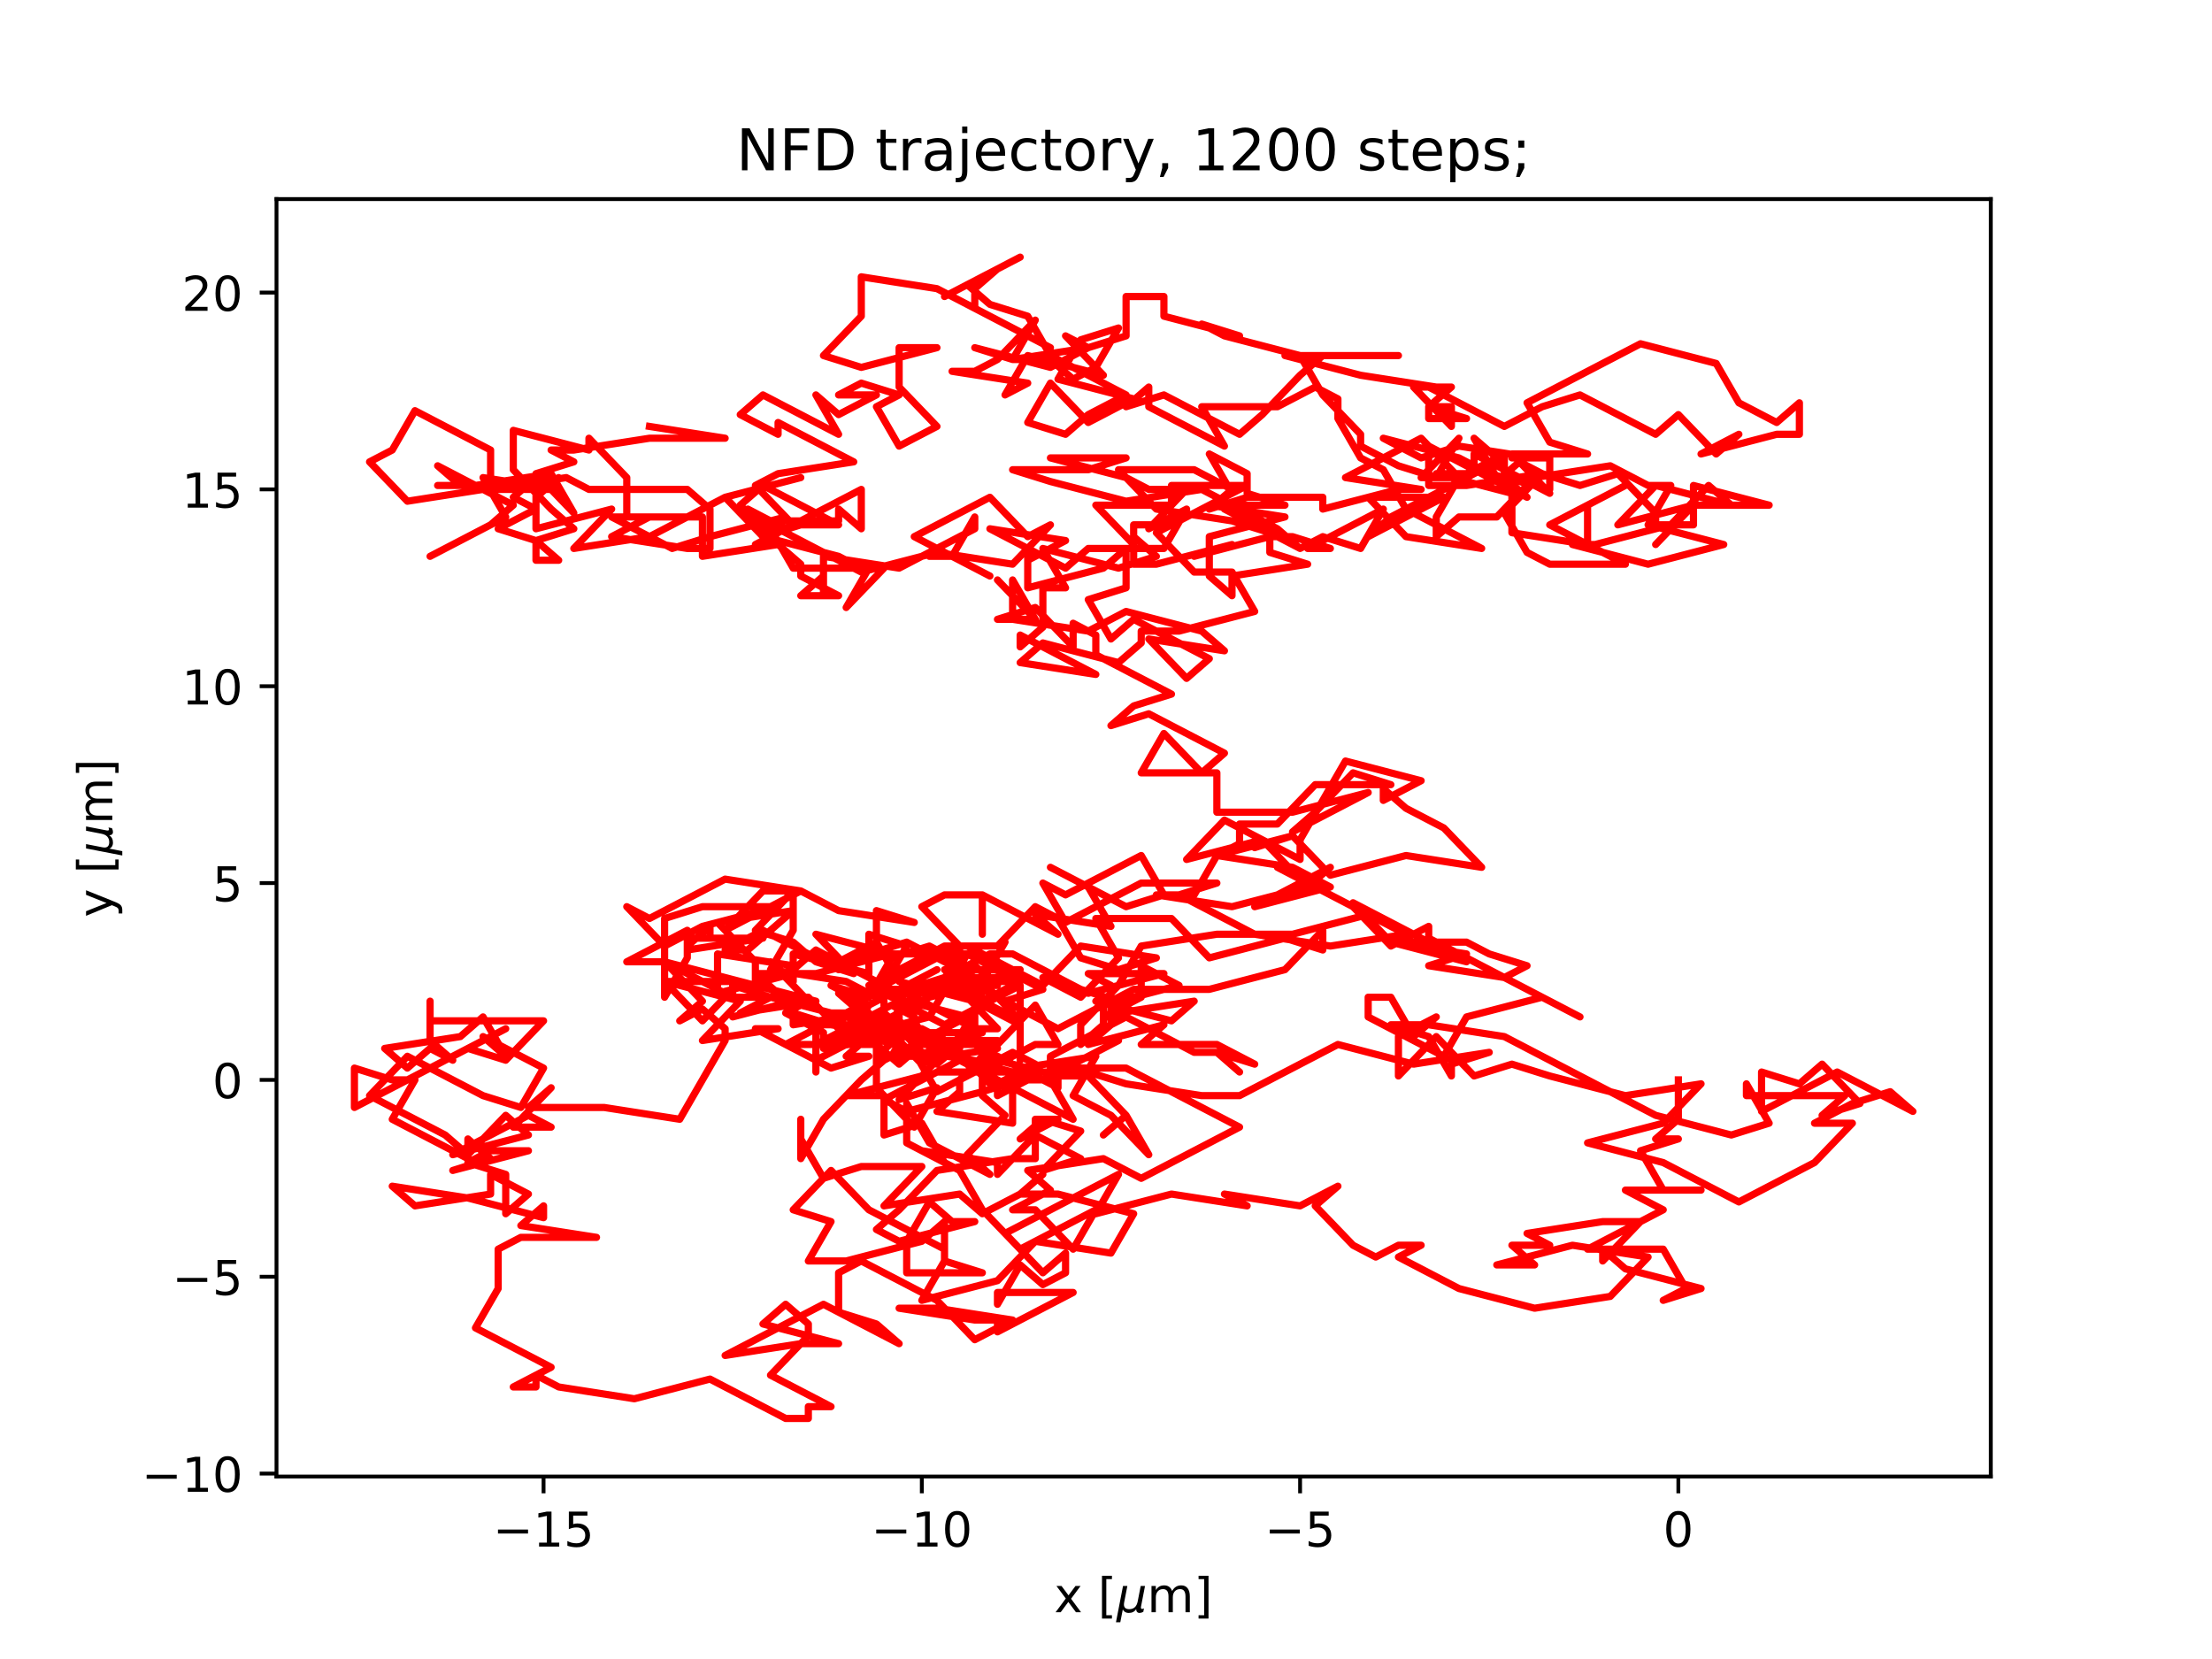 <?xml version="1.0" encoding="utf-8" standalone="no"?>
<!DOCTYPE svg PUBLIC "-//W3C//DTD SVG 1.1//EN"
  "http://www.w3.org/Graphics/SVG/1.1/DTD/svg11.dtd">
<!-- Created with matplotlib (https://matplotlib.org/) -->
<svg height="345.6pt" version="1.1" viewBox="0 0 460.8 345.6" width="460.8pt" xmlns="http://www.w3.org/2000/svg" xmlns:xlink="http://www.w3.org/1999/xlink">
 <defs>
  <style type="text/css">*{stroke-linecap:butt;stroke-linejoin:round;}</style>
 </defs>
 <g id="figure_1">
  <g id="patch_1">
   <path d="M 0 345.6 
L 460.8 345.6 
L 460.8 0 
L 0 0 
z
" style="fill:#ffffff;"/>
  </g>
  <g id="axes_1">
   <g id="patch_2">
    <path d="M 57.6 307.584 
L 414.72 307.584 
L 414.72 41.472 
L 57.6 41.472 
z
" style="fill:#ffffff;"/>
   </g>
   <g id="matplotlib.axis_1">
    <g id="xtick_1">
     <g id="line2d_1">
      <defs>
       <path d="M 0 0 
L 0 3.5 
" id="m15572a2d1b" style="stroke:#000000;stroke-width:0.8;"/>
      </defs>
      <g>
       <use style="stroke:#000000;stroke-width:0.8;" x="113.233" xlink:href="#m15572a2d1b" y="307.584"/>
      </g>
     </g>
     <g id="text_1">
      <!-- −15 -->
      <g transform="translate(102.68 322.182)scale(0.1 -0.1)">
       <defs>
        <path d="M 10.594 35.5 
L 73.188 35.5 
L 73.188 27.203 
L 10.594 27.203 
z
" id="DejaVuSans-8722"/>
        <path d="M 12.406 8.297 
L 28.516 8.297 
L 28.516 63.922 
L 10.984 60.406 
L 10.984 69.391 
L 28.422 72.906 
L 38.281 72.906 
L 38.281 8.297 
L 54.391 8.297 
L 54.391 0 
L 12.406 0 
z
" id="DejaVuSans-49"/>
        <path d="M 10.797 72.906 
L 49.516 72.906 
L 49.516 64.594 
L 19.828 64.594 
L 19.828 46.734 
Q 21.969 47.469 24.109 47.828 
Q 26.266 48.188 28.422 48.188 
Q 40.625 48.188 47.75 41.5 
Q 54.891 34.812 54.891 23.391 
Q 54.891 11.625 47.562 5.094 
Q 40.234 -1.422 26.906 -1.422 
Q 22.312 -1.422 17.547 -0.641 
Q 12.797 0.141 7.719 1.703 
L 7.719 11.625 
Q 12.109 9.234 16.797 8.062 
Q 21.484 6.891 26.703 6.891 
Q 35.156 6.891 40.078 11.328 
Q 45.016 15.766 45.016 23.391 
Q 45.016 31 40.078 35.438 
Q 35.156 39.891 26.703 39.891 
Q 22.75 39.891 18.812 39.016 
Q 14.891 38.141 10.797 36.281 
z
" id="DejaVuSans-53"/>
       </defs>
       <use xlink:href="#DejaVuSans-8722"/>
       <use x="83.789" xlink:href="#DejaVuSans-49"/>
       <use x="147.412" xlink:href="#DejaVuSans-53"/>
      </g>
     </g>
    </g>
    <g id="xtick_2">
     <g id="line2d_2">
      <g>
       <use style="stroke:#000000;stroke-width:0.8;" x="192.032" xlink:href="#m15572a2d1b" y="307.584"/>
      </g>
     </g>
     <g id="text_2">
      <!-- −10 -->
      <g transform="translate(181.48 322.182)scale(0.1 -0.1)">
       <defs>
        <path d="M 31.781 66.406 
Q 24.172 66.406 20.328 58.906 
Q 16.5 51.422 16.5 36.375 
Q 16.5 21.391 20.328 13.891 
Q 24.172 6.391 31.781 6.391 
Q 39.453 6.391 43.281 13.891 
Q 47.125 21.391 47.125 36.375 
Q 47.125 51.422 43.281 58.906 
Q 39.453 66.406 31.781 66.406 
z
M 31.781 74.219 
Q 44.047 74.219 50.516 64.516 
Q 56.984 54.828 56.984 36.375 
Q 56.984 17.969 50.516 8.266 
Q 44.047 -1.422 31.781 -1.422 
Q 19.531 -1.422 13.062 8.266 
Q 6.594 17.969 6.594 36.375 
Q 6.594 54.828 13.062 64.516 
Q 19.531 74.219 31.781 74.219 
z
" id="DejaVuSans-48"/>
       </defs>
       <use xlink:href="#DejaVuSans-8722"/>
       <use x="83.789" xlink:href="#DejaVuSans-49"/>
       <use x="147.412" xlink:href="#DejaVuSans-48"/>
      </g>
     </g>
    </g>
    <g id="xtick_3">
     <g id="line2d_3">
      <g>
       <use style="stroke:#000000;stroke-width:0.8;" x="270.832" xlink:href="#m15572a2d1b" y="307.584"/>
      </g>
     </g>
     <g id="text_3">
      <!-- −5 -->
      <g transform="translate(263.461 322.182)scale(0.1 -0.1)">
       <use xlink:href="#DejaVuSans-8722"/>
       <use x="83.789" xlink:href="#DejaVuSans-53"/>
      </g>
     </g>
    </g>
    <g id="xtick_4">
     <g id="line2d_4">
      <g>
       <use style="stroke:#000000;stroke-width:0.8;" x="349.631" xlink:href="#m15572a2d1b" y="307.584"/>
      </g>
     </g>
     <g id="text_4">
      <!-- 0 -->
      <g transform="translate(346.45 322.182)scale(0.1 -0.1)">
       <use xlink:href="#DejaVuSans-48"/>
      </g>
     </g>
    </g>
    <g id="text_5">
     <!-- x [${\mu}$m] -->
     <g transform="translate(219.61 335.862)scale(0.1 -0.1)">
      <defs>
       <path d="M 54.891 54.688 
L 35.109 28.078 
L 55.906 0 
L 45.312 0 
L 29.391 21.484 
L 13.484 0 
L 2.875 0 
L 24.125 28.609 
L 4.688 54.688 
L 15.281 54.688 
L 29.781 35.203 
L 44.281 54.688 
z
" id="DejaVuSans-120"/>
       <path id="DejaVuSans-32"/>
       <path d="M 8.594 75.984 
L 29.297 75.984 
L 29.297 69 
L 17.578 69 
L 17.578 -6.203 
L 29.297 -6.203 
L 29.297 -13.188 
L 8.594 -13.188 
z
" id="DejaVuSans-91"/>
       <path d="M -1.312 -20.797 
L 13.375 54.688 
L 22.406 54.688 
L 15.766 20.656 
Q 15.578 19.625 15.422 18.359 
Q 15.281 17.094 15.281 15.828 
Q 15.281 11.281 18.141 8.828 
Q 21 6.391 26.312 6.391 
Q 33.547 6.391 37.984 10.484 
Q 42.438 14.594 44 22.797 
L 50.203 54.688 
L 59.188 54.688 
L 51.031 12.641 
Q 50.828 11.719 50.75 11.031 
Q 50.688 10.359 50.688 9.812 
Q 50.688 8.297 51.297 7.594 
Q 51.906 6.891 53.219 6.891 
Q 53.719 6.891 54.562 7.125 
Q 55.422 7.375 56.984 8.016 
L 55.609 0.781 
Q 53.469 -0.297 51.516 -0.859 
Q 49.562 -1.422 47.703 -1.422 
Q 44.484 -1.422 42.656 0.625 
Q 40.828 2.688 40.828 6.297 
Q 38.094 2.391 34.297 0.484 
Q 30.516 -1.422 25.391 -1.422 
Q 20.844 -1.422 17.453 0.672 
Q 14.062 2.781 12.984 6.203 
L 7.719 -20.797 
z
" id="DejaVuSans-Oblique-956"/>
       <path d="M 52 44.188 
Q 55.375 50.25 60.062 53.125 
Q 64.75 56 71.094 56 
Q 79.641 56 84.281 50.016 
Q 88.922 44.047 88.922 33.016 
L 88.922 0 
L 79.891 0 
L 79.891 32.719 
Q 79.891 40.578 77.094 44.375 
Q 74.312 48.188 68.609 48.188 
Q 61.625 48.188 57.562 43.547 
Q 53.516 38.922 53.516 30.906 
L 53.516 0 
L 44.484 0 
L 44.484 32.719 
Q 44.484 40.625 41.703 44.406 
Q 38.922 48.188 33.109 48.188 
Q 26.219 48.188 22.156 43.531 
Q 18.109 38.875 18.109 30.906 
L 18.109 0 
L 9.078 0 
L 9.078 54.688 
L 18.109 54.688 
L 18.109 46.188 
Q 21.188 51.219 25.484 53.609 
Q 29.781 56 35.688 56 
Q 41.656 56 45.828 52.969 
Q 50 49.953 52 44.188 
z
" id="DejaVuSans-109"/>
       <path d="M 30.422 75.984 
L 30.422 -13.188 
L 9.719 -13.188 
L 9.719 -6.203 
L 21.391 -6.203 
L 21.391 69 
L 9.719 69 
L 9.719 75.984 
z
" id="DejaVuSans-93"/>
      </defs>
      <use transform="translate(0 0.016)" xlink:href="#DejaVuSans-120"/>
      <use transform="translate(59.18 0.016)" xlink:href="#DejaVuSans-32"/>
      <use transform="translate(90.967 0.016)" xlink:href="#DejaVuSans-91"/>
      <use transform="translate(129.98 0.016)" xlink:href="#DejaVuSans-Oblique-956"/>
      <use transform="translate(193.604 0.016)" xlink:href="#DejaVuSans-109"/>
      <use transform="translate(291.016 0.016)" xlink:href="#DejaVuSans-93"/>
     </g>
    </g>
   </g>
   <g id="matplotlib.axis_2">
    <g id="ytick_1">
     <g id="line2d_5">
      <defs>
       <path d="M 0 0 
L -3.5 0 
" id="m4a708bf833" style="stroke:#000000;stroke-width:0.8;"/>
      </defs>
      <g>
       <use style="stroke:#000000;stroke-width:0.8;" x="57.6" xlink:href="#m4a708bf833" y="306.969"/>
      </g>
     </g>
     <g id="text_6">
      <!-- −10 -->
      <g transform="translate(29.495 310.768)scale(0.1 -0.1)">
       <use xlink:href="#DejaVuSans-8722"/>
       <use x="83.789" xlink:href="#DejaVuSans-49"/>
       <use x="147.412" xlink:href="#DejaVuSans-48"/>
      </g>
     </g>
    </g>
    <g id="ytick_2">
     <g id="line2d_6">
      <g>
       <use style="stroke:#000000;stroke-width:0.8;" x="57.6" xlink:href="#m4a708bf833" y="265.966"/>
      </g>
     </g>
     <g id="text_7">
      <!-- −5 -->
      <g transform="translate(35.858 269.765)scale(0.1 -0.1)">
       <use xlink:href="#DejaVuSans-8722"/>
       <use x="83.789" xlink:href="#DejaVuSans-53"/>
      </g>
     </g>
    </g>
    <g id="ytick_3">
     <g id="line2d_7">
      <g>
       <use style="stroke:#000000;stroke-width:0.8;" x="57.6" xlink:href="#m4a708bf833" y="224.962"/>
      </g>
     </g>
     <g id="text_8">
      <!-- 0 -->
      <g transform="translate(44.237 228.761)scale(0.1 -0.1)">
       <use xlink:href="#DejaVuSans-48"/>
      </g>
     </g>
    </g>
    <g id="ytick_4">
     <g id="line2d_8">
      <g>
       <use style="stroke:#000000;stroke-width:0.8;" x="57.6" xlink:href="#m4a708bf833" y="183.959"/>
      </g>
     </g>
     <g id="text_9">
      <!-- 5 -->
      <g transform="translate(44.237 187.758)scale(0.1 -0.1)">
       <use xlink:href="#DejaVuSans-53"/>
      </g>
     </g>
    </g>
    <g id="ytick_5">
     <g id="line2d_9">
      <g>
       <use style="stroke:#000000;stroke-width:0.8;" x="57.6" xlink:href="#m4a708bf833" y="142.955"/>
      </g>
     </g>
     <g id="text_10">
      <!-- 10 -->
      <g transform="translate(37.875 146.755)scale(0.1 -0.1)">
       <use xlink:href="#DejaVuSans-49"/>
       <use x="63.623" xlink:href="#DejaVuSans-48"/>
      </g>
     </g>
    </g>
    <g id="ytick_6">
     <g id="line2d_10">
      <g>
       <use style="stroke:#000000;stroke-width:0.8;" x="57.6" xlink:href="#m4a708bf833" y="101.952"/>
      </g>
     </g>
     <g id="text_11">
      <!-- 15 -->
      <g transform="translate(37.875 105.751)scale(0.1 -0.1)">
       <use xlink:href="#DejaVuSans-49"/>
       <use x="63.623" xlink:href="#DejaVuSans-53"/>
      </g>
     </g>
    </g>
    <g id="ytick_7">
     <g id="line2d_11">
      <g>
       <use style="stroke:#000000;stroke-width:0.8;" x="57.6" xlink:href="#m4a708bf833" y="60.949"/>
      </g>
     </g>
     <g id="text_12">
      <!-- 20 -->
      <g transform="translate(37.875 64.748)scale(0.1 -0.1)">
       <defs>
        <path d="M 19.188 8.297 
L 53.609 8.297 
L 53.609 0 
L 7.328 0 
L 7.328 8.297 
Q 12.938 14.109 22.625 23.891 
Q 32.328 33.688 34.812 36.531 
Q 39.547 41.844 41.422 45.531 
Q 43.312 49.219 43.312 52.781 
Q 43.312 58.594 39.234 62.25 
Q 35.156 65.922 28.609 65.922 
Q 23.969 65.922 18.812 64.312 
Q 13.672 62.703 7.812 59.422 
L 7.812 69.391 
Q 13.766 71.781 18.938 73 
Q 24.125 74.219 28.422 74.219 
Q 39.75 74.219 46.484 68.547 
Q 53.219 62.891 53.219 53.422 
Q 53.219 48.922 51.531 44.891 
Q 49.859 40.875 45.406 35.406 
Q 44.188 33.984 37.641 27.219 
Q 31.109 20.453 19.188 8.297 
z
" id="DejaVuSans-50"/>
       </defs>
       <use xlink:href="#DejaVuSans-50"/>
       <use x="63.623" xlink:href="#DejaVuSans-48"/>
      </g>
     </g>
    </g>
    <g id="text_13">
     <!-- y [${\mu}$m] -->
     <g transform="translate(23.395 191.078)rotate(-90)scale(0.1 -0.1)">
      <defs>
       <path d="M 32.172 -5.078 
Q 28.375 -14.844 24.75 -17.812 
Q 21.141 -20.797 15.094 -20.797 
L 7.906 -20.797 
L 7.906 -13.281 
L 13.188 -13.281 
Q 16.891 -13.281 18.938 -11.516 
Q 21 -9.766 23.484 -3.219 
L 25.094 0.875 
L 2.984 54.688 
L 12.5 54.688 
L 29.594 11.922 
L 46.688 54.688 
L 56.203 54.688 
z
" id="DejaVuSans-121"/>
      </defs>
      <use transform="translate(0 0.016)" xlink:href="#DejaVuSans-121"/>
      <use transform="translate(59.18 0.016)" xlink:href="#DejaVuSans-32"/>
      <use transform="translate(90.967 0.016)" xlink:href="#DejaVuSans-91"/>
      <use transform="translate(129.98 0.016)" xlink:href="#DejaVuSans-Oblique-956"/>
      <use transform="translate(193.604 0.016)" xlink:href="#DejaVuSans-109"/>
      <use transform="translate(291.016 0.016)" xlink:href="#DejaVuSans-93"/>
     </g>
    </g>
   </g>
   <g id="line2d_12">
    <path clip-path="url(#pa8837bdbe5)" d="M 349.631 224.962 
L 349.631 233.163 
L 344.904 237.263 
L 349.631 237.263 
L 341.752 239.723 
L 346.48 247.924 
L 354.359 247.924 
L 338.6 247.924 
L 346.48 252.024 
L 330.72 260.225 
L 346.48 260.225 
L 351.207 268.426 
L 346.48 270.886 
L 354.359 268.426 
L 338.6 264.325 
L 338.6 264.325 
L 333.872 260.225 
L 333.872 262.685 
L 341.752 254.485 
L 333.872 254.485 
L 318.112 256.945 
L 322.84 259.405 
L 314.96 259.405 
L 319.688 263.505 
L 311.808 263.505 
L 327.568 259.405 
L 343.328 261.865 
L 335.448 270.066 
L 319.688 272.526 
L 303.928 268.426 
L 291.32 261.865 
L 296.048 259.405 
L 291.32 259.405 
L 286.592 261.865 
L 281.864 259.405 
L 273.984 251.204 
L 278.712 247.104 
L 270.832 251.204 
L 255.072 248.744 
L 259.8 251.204 
L 244.04 248.744 
L 228.28 252.844 
L 233.008 244.644 
L 209.368 256.945 
L 209.368 256.945 
L 217.248 265.145 
L 221.976 261.045 
L 221.976 265.145 
L 217.248 267.606 
L 212.52 263.505 
L 207.792 271.706 
L 207.792 269.246 
L 223.552 269.246 
L 207.792 277.447 
L 207.792 274.986 
L 203.064 274.986 
L 187.304 272.526 
L 195.184 272.526 
L 210.944 274.986 
L 203.064 279.087 
L 195.184 270.886 
L 179.424 262.685 
L 174.696 265.145 
L 174.696 273.346 
L 182.576 275.806 
L 187.304 279.907 
L 171.544 271.706 
L 151.056 282.367 
L 166.816 279.907 
L 174.696 279.907 
L 158.936 275.806 
L 163.664 271.706 
L 168.392 275.806 
L 168.392 278.267 
L 160.512 286.467 
L 173.12 293.028 
L 168.392 293.028 
L 168.392 295.488 
L 163.664 295.488 
L 147.904 287.287 
L 132.144 291.388 
L 116.385 288.927 
L 111.657 286.467 
L 111.657 288.927 
L 106.929 288.927 
L 114.809 284.827 
L 99.049 276.626 
L 103.777 268.426 
L 103.777 260.225 
L 108.505 257.765 
L 124.265 257.765 
L 108.505 255.305 
L 113.233 251.204 
L 113.233 253.665 
L 97.473 249.564 
L 81.713 247.104 
L 86.441 251.204 
L 102.201 248.744 
L 102.201 244.644 
L 110.081 248.744 
L 105.353 252.844 
L 105.353 244.644 
L 97.473 242.184 
L 102.201 239.723 
L 110.081 239.723 
L 94.321 243.824 
L 102.201 241.364 
L 97.473 237.263 
L 97.473 241.364 
L 81.713 233.163 
L 86.441 224.962 
L 81.713 224.962 
L 73.833 222.502 
L 73.833 230.703 
L 105.353 214.301 
L 97.473 218.402 
L 105.353 220.862 
L 113.233 212.661 
L 89.593 212.661 
L 89.593 208.561 
L 89.593 216.761 
L 94.321 220.862 
L 89.593 218.402 
L 84.865 222.502 
L 80.137 218.402 
L 95.897 215.941 
L 100.625 211.841 
L 105.353 220.042 
L 100.625 215.941 
L 113.233 222.502 
L 108.505 230.703 
L 100.625 228.242 
L 84.865 220.042 
L 84.865 220.042 
L 76.985 228.242 
L 92.745 236.443 
L 97.473 240.543 
L 105.353 232.343 
L 110.081 236.443 
L 94.321 240.543 
L 110.081 232.343 
L 114.809 234.803 
L 106.929 234.803 
L 114.809 226.602 
L 110.081 230.703 
L 125.84 230.703 
L 141.6 233.163 
L 151.056 216.761 
L 151.056 214.301 
L 146.328 210.201 
L 141.6 212.661 
L 146.328 208.561 
L 138.448 200.36 
L 154.208 204.46 
L 138.448 204.46 
L 154.208 208.561 
L 146.328 216.761 
L 162.088 214.301 
L 157.36 214.301 
L 173.12 222.502 
L 181 220.042 
L 176.272 220.042 
L 176.272 220.042 
L 181 215.941 
L 188.88 218.402 
L 184.152 220.862 
L 179.424 224.962 
L 171.544 233.163 
L 166.816 241.364 
L 166.816 233.163 
L 166.816 237.263 
L 171.544 245.464 
L 179.424 243.004 
L 192.032 243.004 
L 184.152 251.204 
L 199.912 248.744 
L 204.64 252.844 
L 212.52 248.744 
L 217.248 244.644 
L 212.52 248.744 
L 220.4 248.744 
L 236.16 252.844 
L 231.432 261.045 
L 215.672 258.585 
L 207.792 266.786 
L 192.032 270.886 
L 196.76 262.685 
L 196.76 260.225 
L 181 252.024 
L 173.12 243.824 
L 165.24 252.024 
L 173.12 254.485 
L 168.392 262.685 
L 176.272 262.685 
L 192.032 258.585 
L 196.76 254.485 
L 196.76 262.685 
L 204.64 265.145 
L 188.88 265.145 
L 188.88 258.585 
L 193.608 250.384 
L 198.336 254.485 
L 203.064 254.485 
L 187.304 258.585 
L 182.576 256.125 
L 187.304 252.024 
L 195.184 243.824 
L 210.944 241.364 
L 215.672 241.364 
L 215.672 233.163 
L 220.4 233.163 
L 212.52 237.263 
L 217.248 233.163 
L 225.128 235.623 
L 217.248 243.824 
L 225.128 241.364 
L 215.672 236.443 
L 207.792 244.644 
L 207.792 242.184 
L 192.032 239.723 
L 199.912 243.824 
L 204.64 252.024 
L 212.52 260.225 
L 228.28 252.024 
L 223.552 260.225 
L 215.672 252.024 
L 210.944 252.024 
L 218.824 247.924 
L 214.096 243.824 
L 229.856 241.364 
L 237.736 245.464 
L 258.224 234.803 
L 234.584 222.502 
L 218.824 222.502 
L 218.824 224.962 
L 223.552 233.163 
L 192.032 216.761 
L 199.912 220.862 
L 184.152 229.063 
L 188.88 231.523 
L 204.64 227.422 
L 212.52 224.962 
L 217.248 224.962 
L 233.008 216.761 
L 217.248 224.962 
L 201.488 220.862 
L 185.728 212.661 
L 169.968 220.862 
L 169.968 223.322 
L 169.968 215.121 
L 169.968 217.582 
L 185.728 209.381 
L 190.456 211.841 
L 185.728 220.042 
L 201.488 211.841 
L 185.728 207.741 
L 201.488 203.64 
L 201.488 206.101 
L 196.76 202 
L 212.52 202 
L 204.64 204.46 
L 212.52 212.661 
L 212.52 220.862 
L 212.52 212.661 
L 204.64 208.561 
L 212.52 204.46 
L 204.64 204.46 
L 209.368 196.26 
L 204.64 204.46 
L 188.88 196.26 
L 181 198.72 
L 201.488 198.72 
L 193.608 206.921 
L 185.728 206.921 
L 195.184 202 
L 187.304 206.101 
L 203.064 214.301 
L 207.792 214.301 
L 199.912 206.101 
L 184.152 206.101 
L 188.88 206.101 
L 196.76 203.64 
L 212.52 203.64 
L 217.248 206.101 
L 217.248 206.101 
L 209.368 208.561 
L 201.488 204.46 
L 196.76 206.921 
L 201.488 198.72 
L 206.216 201.18 
L 214.096 203.64 
L 209.368 203.64 
L 193.608 207.741 
L 177.848 215.941 
L 193.608 211.841 
L 198.336 203.64 
L 203.064 201.18 
L 207.792 205.281 
L 199.912 205.281 
L 199.912 197.08 
L 184.152 205.281 
L 188.88 197.08 
L 181 194.62 
L 181 202.82 
L 165.24 198.72 
L 165.24 201.18 
L 149.48 198.72 
L 149.48 206.921 
L 165.24 202.82 
L 165.24 200.36 
L 165.24 204.46 
L 160.512 200.36 
L 168.392 208.561 
L 163.664 211.021 
L 171.544 215.121 
L 171.544 217.582 
L 163.664 217.582 
L 179.424 209.381 
L 174.696 206.921 
L 179.424 211.021 
L 179.424 215.121 
L 184.152 211.021 
L 192.032 219.222 
L 207.792 221.682 
L 215.672 217.582 
L 220.4 217.582 
L 215.672 209.381 
L 207.792 217.582 
L 192.032 217.582 
L 187.304 221.682 
L 182.576 217.582 
L 174.696 217.582 
L 190.456 215.121 
L 190.456 212.661 
L 195.184 220.862 
L 187.304 229.063 
L 195.184 226.602 
L 190.456 234.803 
L 182.576 226.602 
L 182.576 218.402 
L 187.304 210.201 
L 187.304 212.661 
L 192.032 216.761 
L 207.792 216.761 
L 192.032 216.761 
L 184.152 212.661 
L 184.152 208.561 
L 176.272 204.46 
L 160.512 202 
L 165.24 193.8 
L 165.24 185.599 
L 157.36 193.8 
L 165.24 196.26 
L 169.968 200.36 
L 177.848 202.82 
L 169.968 194.62 
L 185.728 198.72 
L 169.968 202.82 
L 157.36 202.82 
L 162.088 206.921 
L 154.208 211.021 
L 169.968 208.561 
L 154.208 204.46 
L 146.328 212.661 
L 146.328 212.661 
L 138.448 204.46 
L 146.328 204.46 
L 154.208 208.561 
L 138.448 200.36 
L 130.568 200.36 
L 143.176 193.8 
L 143.176 197.9 
L 158.936 195.44 
L 143.176 195.44 
L 147.904 195.44 
L 147.904 192.98 
L 143.176 197.08 
L 143.176 199.54 
L 138.448 207.741 
L 138.448 191.339 
L 146.328 188.879 
L 162.088 188.879 
L 146.328 192.98 
L 146.328 192.98 
L 138.448 197.08 
L 130.568 188.879 
L 135.296 191.339 
L 151.056 183.139 
L 166.816 185.599 
L 158.936 185.599 
L 151.056 193.8 
L 166.816 185.599 
L 174.696 189.699 
L 190.456 192.159 
L 182.576 189.699 
L 182.576 197.9 
L 174.696 202 
L 158.936 193.8 
L 151.056 197.9 
L 155.784 197.9 
L 165.24 189.699 
L 165.24 189.699 
L 149.48 192.159 
L 157.36 200.36 
L 157.36 204.46 
L 165.24 202 
L 169.968 197.9 
L 185.728 206.101 
L 174.696 200.36 
L 182.576 196.26 
L 187.304 204.46 
L 203.064 208.561 
L 203.064 216.761 
L 207.792 216.761 
L 199.912 224.962 
L 199.912 227.422 
L 195.184 231.523 
L 210.944 233.983 
L 210.944 225.782 
L 206.216 225.782 
L 198.336 217.582 
L 190.456 220.042 
L 182.576 220.042 
L 182.576 220.042 
L 187.304 215.941 
L 171.544 218.402 
L 176.272 215.941 
L 168.392 207.741 
L 152.632 211.841 
L 168.392 207.741 
L 152.632 207.741 
L 152.632 205.281 
L 160.512 207.741 
L 176.272 211.841 
L 184.152 214.301 
L 192.032 214.301 
L 192.032 214.301 
L 199.912 218.402 
L 192.032 220.862 
L 207.792 218.402 
L 199.912 215.941 
L 215.672 224.142 
L 207.792 228.242 
L 207.792 225.782 
L 215.672 221.682 
L 210.944 219.222 
L 195.184 227.422 
L 190.456 219.222 
L 195.184 221.682 
L 199.912 217.582 
L 192.032 221.682 
L 184.152 213.481 
L 168.392 213.481 
L 173.12 213.481 
L 188.88 215.941 
L 173.12 213.481 
L 173.12 211.021 
L 181 211.021 
L 165.24 213.481 
L 165.24 211.021 
L 173.12 213.481 
L 188.88 205.281 
L 196.76 205.281 
L 212.52 213.481 
L 212.52 205.281 
L 196.76 213.481 
L 196.76 213.481 
L 181 205.281 
L 196.76 197.08 
L 201.488 197.08 
L 217.248 205.281 
L 225.128 197.08 
L 240.888 199.54 
L 233.008 202 
L 225.128 199.54 
L 220.4 191.339 
L 215.672 188.879 
L 207.792 197.08 
L 199.912 197.08 
L 192.032 188.879 
L 196.76 186.419 
L 204.64 186.419 
L 204.64 194.62 
L 204.64 186.419 
L 220.4 194.62 
L 215.672 190.519 
L 231.432 192.98 
L 226.704 184.779 
L 218.824 180.679 
L 234.584 188.879 
L 242.464 186.419 
L 237.736 178.218 
L 221.976 186.419 
L 217.248 183.959 
L 221.976 192.159 
L 237.736 183.959 
L 253.496 183.959 
L 245.616 186.419 
L 261.376 194.62 
L 277.136 197.08 
L 292.896 194.62 
L 285.016 190.519 
L 269.256 194.62 
L 253.496 194.62 
L 237.736 197.08 
L 233.008 205.281 
L 225.128 213.481 
L 225.128 217.582 
L 229.856 213.481 
L 229.856 209.381 
L 245.616 205.281 
L 237.736 201.18 
L 237.736 207.741 
L 229.856 211.841 
L 234.584 211.841 
L 218.824 220.042 
L 218.824 224.142 
L 226.704 224.142 
L 234.584 232.343 
L 229.856 236.443 
L 234.584 232.343 
L 239.312 240.543 
L 231.432 232.343 
L 223.552 228.242 
L 228.28 220.042 
L 212.52 222.502 
L 220.4 226.602 
L 220.4 224.142 
L 204.64 220.042 
L 204.64 228.242 
L 209.368 232.343 
L 201.488 240.543 
L 206.216 244.644 
L 193.608 238.083 
L 188.88 229.883 
L 188.88 238.083 
L 196.76 242.184 
L 192.032 233.983 
L 184.152 236.443 
L 184.152 228.242 
L 176.272 228.242 
L 192.032 224.142 
L 199.912 215.941 
L 204.64 207.741 
L 196.76 203.64 
L 204.64 206.101 
L 220.4 214.301 
L 236.16 206.101 
L 251.92 206.101 
L 267.68 202 
L 275.56 193.8 
L 275.56 197.9 
L 267.68 195.44 
L 251.92 199.54 
L 244.04 191.339 
L 228.28 191.339 
L 233.008 199.54 
L 225.128 207.741 
L 217.248 203.64 
L 233.008 208.561 
L 228.28 208.561 
L 244.04 212.661 
L 248.768 208.561 
L 233.008 211.021 
L 248.768 219.222 
L 253.496 219.222 
L 258.224 223.322 
L 253.496 219.222 
L 261.376 221.682 
L 253.496 217.582 
L 237.736 217.582 
L 242.464 213.481 
L 226.704 217.582 
L 231.432 213.481 
L 231.432 205.281 
L 226.704 202.82 
L 242.464 202.82 
L 226.704 206.921 
L 210.944 198.72 
L 206.216 198.72 
L 201.488 201.18 
L 193.608 197.08 
L 185.728 199.54 
L 181 207.741 
L 173.12 205.281 
L 181 209.381 
L 181 209.381 
L 176.272 217.582 
L 176.272 213.481 
L 181 213.481 
L 196.76 217.582 
L 204.64 215.121 
L 188.88 215.121 
L 184.152 211.021 
L 179.424 215.121 
L 195.184 215.121 
L 203.064 223.322 
L 195.184 223.322 
L 226.704 223.322 
L 234.584 225.782 
L 250.344 228.242 
L 258.224 228.242 
L 278.712 217.582 
L 294.472 221.682 
L 310.232 219.222 
L 302.352 221.682 
L 302.352 224.142 
L 297.624 215.941 
L 297.624 215.941 
L 289.744 213.481 
L 297.624 213.481 
L 297.624 213.481 
L 313.384 215.941 
L 344.904 232.343 
L 360.663 236.443 
L 368.543 233.983 
L 363.815 225.782 
L 363.815 228.242 
L 384.303 228.242 
L 379.575 232.343 
L 387.455 229.883 
L 379.575 221.682 
L 374.847 225.782 
L 366.967 223.322 
L 366.967 231.523 
L 382.727 223.322 
L 398.487 231.523 
L 393.759 227.422 
L 385.879 229.883 
L 377.999 233.983 
L 385.879 233.983 
L 377.999 242.184 
L 362.239 250.384 
L 346.48 242.184 
L 330.72 238.083 
L 346.48 233.983 
L 354.359 225.782 
L 338.6 228.242 
L 322.84 224.142 
L 314.96 221.682 
L 307.08 224.142 
L 299.2 215.941 
L 291.32 224.142 
L 291.32 215.941 
L 299.2 211.841 
L 294.472 215.941 
L 289.744 207.741 
L 285.016 207.741 
L 285.016 211.841 
L 285.016 211.841 
L 300.776 220.042 
L 305.504 211.841 
L 321.264 207.741 
L 329.144 211.841 
L 313.384 203.64 
L 318.112 201.18 
L 310.232 198.72 
L 305.504 196.26 
L 289.744 196.26 
L 305.504 200.36 
L 281.864 188.059 
L 289.744 196.26 
L 305.504 198.72 
L 297.624 201.18 
L 313.384 203.64 
L 297.624 195.44 
L 297.624 192.98 
L 289.744 197.08 
L 281.864 188.879 
L 266.104 180.679 
L 270.832 183.139 
L 262.952 174.938 
L 247.192 179.038 
L 255.072 170.838 
L 270.832 179.038 
L 270.832 174.938 
L 280.288 158.537 
L 296.048 162.637 
L 288.168 166.737 
L 288.168 164.277 
L 292.896 168.377 
L 300.776 172.478 
L 308.656 180.679 
L 292.896 178.218 
L 277.136 182.319 
L 269.256 174.118 
L 261.376 176.578 
L 269.256 174.118 
L 253.496 178.218 
L 269.256 180.679 
L 277.136 184.779 
L 261.376 188.879 
L 277.136 180.679 
L 272.408 184.779 
L 256.648 188.879 
L 240.888 186.419 
L 248.768 186.419 
L 253.496 178.218 
L 258.224 175.758 
L 258.224 171.658 
L 266.104 171.658 
L 273.984 163.457 
L 289.744 163.457 
L 281.864 160.997 
L 273.984 169.198 
L 269.256 173.298 
L 285.016 165.097 
L 269.256 169.198 
L 253.496 169.198 
L 253.496 160.997 
L 237.736 160.997 
L 242.464 152.796 
L 250.344 160.997 
L 250.344 160.997 
L 255.072 156.897 
L 239.312 148.696 
L 231.432 151.156 
L 236.16 147.056 
L 244.04 144.596 
L 228.28 136.395 
L 228.28 132.295 
L 223.552 129.834 
L 223.552 134.755 
L 215.672 126.554 
L 207.792 129.014 
L 215.672 129.014 
L 207.792 120.814 
L 215.672 129.014 
L 210.944 120.814 
L 210.944 129.014 
L 226.704 131.474 
L 234.584 127.374 
L 250.344 131.474 
L 255.072 135.575 
L 239.312 133.115 
L 247.192 141.315 
L 251.92 137.215 
L 236.16 129.014 
L 236.16 129.014 
L 231.432 133.115 
L 226.704 124.914 
L 234.584 122.454 
L 234.584 114.253 
L 229.856 118.353 
L 214.096 122.454 
L 214.096 114.253 
L 214.096 116.713 
L 221.976 112.613 
L 206.216 110.153 
L 221.976 118.353 
L 226.704 114.253 
L 242.464 114.253 
L 247.192 106.052 
L 239.312 110.153 
L 247.192 101.952 
L 239.312 101.952 
L 234.584 99.492 
L 218.824 95.391 
L 234.584 95.391 
L 226.704 97.852 
L 210.944 97.852 
L 218.824 100.312 
L 234.584 104.412 
L 250.344 101.952 
L 266.104 110.153 
L 270.832 114.253 
L 255.072 106.052 
L 270.832 114.253 
L 275.56 111.793 
L 283.44 114.253 
L 288.168 106.052 
L 272.408 114.253 
L 277.136 114.253 
L 269.256 111.793 
L 264.528 111.793 
L 248.768 115.893 
L 256.648 113.433 
L 240.888 117.533 
L 236.16 117.533 
L 236.16 113.433 
L 228.28 105.232 
L 244.04 105.232 
L 244.04 101.132 
L 259.8 101.132 
L 244.04 109.333 
L 236.16 109.333 
L 236.16 111.793 
L 240.888 115.893 
L 233.008 118.353 
L 217.248 114.253 
L 221.976 122.454 
L 217.248 122.454 
L 217.248 130.654 
L 212.52 134.755 
L 212.52 132.295 
L 228.28 140.495 
L 212.52 138.035 
L 217.248 133.935 
L 233.008 138.035 
L 237.736 133.935 
L 237.736 131.474 
L 245.616 131.474 
L 261.376 127.374 
L 256.648 119.173 
L 248.768 119.173 
L 240.888 110.973 
L 256.648 102.772 
L 251.92 94.571 
L 259.8 98.672 
L 259.8 102.772 
L 259.8 102.772 
L 267.68 105.232 
L 251.92 105.232 
L 267.68 107.692 
L 251.92 111.793 
L 251.92 119.993 
L 256.648 124.094 
L 256.648 119.993 
L 272.408 117.533 
L 264.528 115.073 
L 264.528 110.973 
L 256.648 108.513 
L 240.888 106.052 
L 233.008 97.852 
L 248.768 97.852 
L 256.648 101.952 
L 251.92 106.052 
L 259.8 103.592 
L 275.56 103.592 
L 275.56 106.052 
L 291.32 101.952 
L 296.048 101.952 
L 280.288 99.492 
L 296.048 91.291 
L 303.928 99.492 
L 299.2 107.692 
L 299.2 111.793 
L 303.928 107.692 
L 311.808 107.692 
L 319.688 99.492 
L 335.448 97.032 
L 343.328 101.132 
L 348.055 101.132 
L 343.328 109.333 
L 359.087 113.433 
L 343.328 117.533 
L 327.568 113.433 
L 332.296 113.433 
L 348.055 109.333 
L 355.935 101.132 
L 360.663 105.232 
L 344.904 101.132 
L 337.024 109.333 
L 352.783 105.232 
L 344.904 113.433 
L 352.783 105.232 
L 368.543 105.232 
L 352.783 101.132 
L 352.783 109.333 
L 344.904 109.333 
L 344.904 106.872 
L 337.024 98.672 
L 329.144 101.132 
L 321.264 98.672 
L 305.504 101.132 
L 297.624 101.132 
L 297.624 92.931 
L 318.112 103.592 
L 313.384 99.492 
L 313.384 95.391 
L 289.744 107.692 
L 285.016 111.793 
L 300.776 103.592 
L 285.016 103.592 
L 292.896 111.793 
L 308.656 114.253 
L 292.896 106.052 
L 292.896 106.052 
L 288.168 97.852 
L 283.44 95.391 
L 278.712 87.191 
L 278.712 83.09 
L 273.984 80.63 
L 266.104 84.731 
L 250.344 84.731 
L 255.072 92.931 
L 239.312 84.731 
L 239.312 80.63 
L 234.584 84.731 
L 242.464 82.27 
L 258.224 90.471 
L 262.952 86.371 
L 270.832 78.17 
L 275.56 74.07 
L 291.32 74.07 
L 267.68 74.07 
L 283.44 78.17 
L 299.2 80.63 
L 294.472 80.63 
L 302.352 88.831 
L 302.352 84.731 
L 297.624 84.731 
L 297.624 84.731 
L 297.624 87.191 
L 305.504 87.191 
L 297.624 84.731 
L 302.352 80.63 
L 297.624 80.63 
L 297.624 80.63 
L 313.384 88.831 
L 321.264 84.731 
L 329.144 82.27 
L 344.904 90.471 
L 349.631 86.371 
L 357.511 94.571 
L 362.239 90.471 
L 354.359 94.571 
L 370.119 90.471 
L 374.847 90.471 
L 374.847 83.911 
L 370.119 88.011 
L 362.239 83.911 
L 357.511 75.71 
L 341.752 71.609 
L 318.112 83.911 
L 322.84 92.111 
L 330.72 94.571 
L 314.96 94.571 
L 322.84 102.772 
L 307.08 94.571 
L 307.08 98.672 
L 299.2 98.672 
L 314.96 102.772 
L 314.96 110.973 
L 330.72 113.433 
L 330.72 105.232 
L 338.6 101.132 
L 322.84 109.333 
L 338.6 117.533 
L 322.84 117.533 
L 318.112 115.073 
L 313.384 106.872 
L 321.264 98.672 
L 316.536 96.212 
L 311.808 100.312 
L 307.08 97.852 
L 307.08 97.852 
L 322.84 101.952 
L 322.84 95.391 
L 314.96 95.391 
L 319.688 95.391 
L 303.928 92.931 
L 296.048 95.391 
L 288.168 91.291 
L 303.928 95.391 
L 311.808 99.492 
L 307.08 91.291 
L 311.808 95.391 
L 303.928 99.492 
L 296.048 99.492 
L 303.928 91.291 
L 299.2 99.492 
L 291.32 97.032 
L 283.44 92.931 
L 283.44 90.471 
L 275.56 82.27 
L 270.832 74.07 
L 255.072 69.969 
L 250.344 67.509 
L 258.224 69.969 
L 242.464 65.869 
L 242.464 61.769 
L 234.584 61.769 
L 234.584 69.969 
L 226.704 72.43 
L 221.976 69.969 
L 229.856 78.17 
L 214.096 74.07 
L 209.368 82.27 
L 214.096 79.81 
L 198.336 77.35 
L 203.064 77.35 
L 207.792 74.89 
L 215.672 66.689 
L 210.944 74.89 
L 203.064 72.43 
L 218.824 76.53 
L 226.704 72.43 
L 210.944 74.89 
L 218.824 74.89 
L 218.824 74.89 
L 223.552 78.99 
L 228.28 76.53 
L 233.008 68.329 
L 225.128 70.789 
L 220.4 78.99 
L 236.16 83.09 
L 226.704 88.011 
L 218.824 79.81 
L 214.096 88.011 
L 221.976 90.471 
L 226.704 86.371 
L 234.584 82.27 
L 218.824 74.07 
L 214.096 65.869 
L 206.216 63.409 
L 201.488 59.308 
L 196.76 61.769 
L 212.52 53.568 
L 207.792 56.028 
L 203.064 60.129 
L 203.064 64.229 
L 218.824 72.43 
L 195.184 60.129 
L 179.424 57.668 
L 179.424 65.869 
L 171.544 74.07 
L 179.424 76.53 
L 195.184 72.43 
L 187.304 72.43 
L 187.304 80.63 
L 195.184 88.831 
L 187.304 92.931 
L 182.576 84.731 
L 187.304 82.27 
L 179.424 79.81 
L 174.696 82.27 
L 182.576 82.27 
L 174.696 86.371 
L 169.968 82.27 
L 174.696 90.471 
L 158.936 82.27 
L 154.208 86.371 
L 162.088 90.471 
L 162.088 88.011 
L 177.848 96.212 
L 162.088 98.672 
L 157.36 101.132 
L 165.24 109.333 
L 157.36 113.433 
L 162.088 113.433 
L 154.208 105.232 
L 158.936 101.132 
L 174.696 109.333 
L 166.816 109.333 
L 158.936 111.793 
L 151.056 103.592 
L 166.816 99.492 
L 151.056 103.592 
L 135.296 111.793 
L 119.537 114.253 
L 127.416 106.052 
L 111.657 110.153 
L 111.657 101.952 
L 116.385 99.492 
L 111.657 103.592 
L 111.657 99.492 
L 106.929 103.592 
L 111.657 106.052 
L 103.777 110.153 
L 111.657 112.613 
L 111.657 116.713 
L 116.385 116.713 
L 111.657 112.613 
L 119.537 110.153 
L 114.809 106.052 
L 106.929 97.852 
L 106.929 89.651 
L 122.689 93.751 
L 122.689 91.291 
L 130.568 99.492 
L 130.568 107.692 
L 146.328 107.692 
L 146.328 115.893 
L 162.088 113.433 
L 166.816 117.533 
L 166.816 119.993 
L 174.696 124.094 
L 166.816 124.094 
L 171.544 119.993 
L 171.544 124.094 
L 171.544 115.893 
L 187.304 118.353 
L 203.064 110.153 
L 203.064 107.692 
L 198.336 115.893 
L 193.608 115.893 
L 198.336 115.893 
L 206.216 119.993 
L 190.456 111.793 
L 206.216 103.592 
L 214.096 111.793 
L 218.824 109.333 
L 210.944 117.533 
L 195.184 115.073 
L 179.424 119.173 
L 158.936 108.513 
L 158.936 108.513 
L 174.696 108.513 
L 174.696 106.052 
L 179.424 110.153 
L 179.424 101.952 
L 163.664 110.153 
L 155.784 106.052 
L 160.512 110.153 
L 165.24 118.353 
L 181 118.353 
L 176.272 126.554 
L 184.152 118.353 
L 179.424 118.353 
L 174.696 115.893 
L 158.936 111.793 
L 158.936 111.793 
L 163.664 107.692 
L 147.904 111.793 
L 140.024 114.253 
L 127.416 107.692 
L 135.296 107.692 
L 127.416 111.793 
L 143.176 114.253 
L 147.904 114.253 
L 147.904 106.052 
L 143.176 101.952 
L 122.689 101.952 
L 117.961 99.492 
L 102.201 101.952 
L 102.201 93.751 
L 86.441 85.551 
L 81.713 93.751 
L 76.985 96.212 
L 84.865 104.412 
L 100.625 101.952 
L 116.385 101.952 
L 100.625 99.492 
L 105.353 107.692 
L 89.593 115.893 
L 102.201 109.333 
L 106.929 105.232 
L 91.169 97.032 
L 95.897 101.132 
L 91.169 101.132 
L 99.049 101.132 
L 114.809 98.672 
L 119.537 106.872 
L 111.657 98.672 
L 119.537 96.212 
L 114.809 93.751 
L 119.537 93.751 
L 135.296 91.291 
L 151.056 91.291 
L 135.296 88.831 
L 135.296 88.831 
" style="fill:none;stroke:#ff0000;stroke-linecap:square;stroke-width:1.5;"/>
   </g>
   <g id="patch_3">
    <path d="M 57.6 307.584 
L 57.6 41.472 
" style="fill:none;stroke:#000000;stroke-linecap:square;stroke-linejoin:miter;stroke-width:0.8;"/>
   </g>
   <g id="patch_4">
    <path d="M 414.72 307.584 
L 414.72 41.472 
" style="fill:none;stroke:#000000;stroke-linecap:square;stroke-linejoin:miter;stroke-width:0.8;"/>
   </g>
   <g id="patch_5">
    <path d="M 57.6 307.584 
L 414.72 307.584 
" style="fill:none;stroke:#000000;stroke-linecap:square;stroke-linejoin:miter;stroke-width:0.8;"/>
   </g>
   <g id="patch_6">
    <path d="M 57.6 41.472 
L 414.72 41.472 
" style="fill:none;stroke:#000000;stroke-linecap:square;stroke-linejoin:miter;stroke-width:0.8;"/>
   </g>
   <g id="text_14">
    <!-- NFD trajectory, 1200 steps; -->
    <g transform="translate(153.382 35.472)scale(0.12 -0.12)">
     <defs>
      <path d="M 9.812 72.906 
L 23.094 72.906 
L 55.422 11.922 
L 55.422 72.906 
L 64.984 72.906 
L 64.984 0 
L 51.703 0 
L 19.391 60.984 
L 19.391 0 
L 9.812 0 
z
" id="DejaVuSans-78"/>
      <path d="M 9.812 72.906 
L 51.703 72.906 
L 51.703 64.594 
L 19.672 64.594 
L 19.672 43.109 
L 48.578 43.109 
L 48.578 34.812 
L 19.672 34.812 
L 19.672 0 
L 9.812 0 
z
" id="DejaVuSans-70"/>
      <path d="M 19.672 64.797 
L 19.672 8.109 
L 31.594 8.109 
Q 46.688 8.109 53.688 14.938 
Q 60.688 21.781 60.688 36.531 
Q 60.688 51.172 53.688 57.984 
Q 46.688 64.797 31.594 64.797 
z
M 9.812 72.906 
L 30.078 72.906 
Q 51.266 72.906 61.172 64.094 
Q 71.094 55.281 71.094 36.531 
Q 71.094 17.672 61.125 8.828 
Q 51.172 0 30.078 0 
L 9.812 0 
z
" id="DejaVuSans-68"/>
      <path d="M 18.312 70.219 
L 18.312 54.688 
L 36.812 54.688 
L 36.812 47.703 
L 18.312 47.703 
L 18.312 18.016 
Q 18.312 11.328 20.141 9.422 
Q 21.969 7.516 27.594 7.516 
L 36.812 7.516 
L 36.812 0 
L 27.594 0 
Q 17.188 0 13.234 3.875 
Q 9.281 7.766 9.281 18.016 
L 9.281 47.703 
L 2.688 47.703 
L 2.688 54.688 
L 9.281 54.688 
L 9.281 70.219 
z
" id="DejaVuSans-116"/>
      <path d="M 41.109 46.297 
Q 39.594 47.172 37.812 47.578 
Q 36.031 48 33.891 48 
Q 26.266 48 22.188 43.047 
Q 18.109 38.094 18.109 28.812 
L 18.109 0 
L 9.078 0 
L 9.078 54.688 
L 18.109 54.688 
L 18.109 46.188 
Q 20.953 51.172 25.484 53.578 
Q 30.031 56 36.531 56 
Q 37.453 56 38.578 55.875 
Q 39.703 55.766 41.062 55.516 
z
" id="DejaVuSans-114"/>
      <path d="M 34.281 27.484 
Q 23.391 27.484 19.188 25 
Q 14.984 22.516 14.984 16.5 
Q 14.984 11.719 18.141 8.906 
Q 21.297 6.109 26.703 6.109 
Q 34.188 6.109 38.703 11.406 
Q 43.219 16.703 43.219 25.484 
L 43.219 27.484 
z
M 52.203 31.203 
L 52.203 0 
L 43.219 0 
L 43.219 8.297 
Q 40.141 3.328 35.547 0.953 
Q 30.953 -1.422 24.312 -1.422 
Q 15.922 -1.422 10.953 3.297 
Q 6 8.016 6 15.922 
Q 6 25.141 12.172 29.828 
Q 18.359 34.516 30.609 34.516 
L 43.219 34.516 
L 43.219 35.406 
Q 43.219 41.609 39.141 45 
Q 35.062 48.391 27.688 48.391 
Q 23 48.391 18.547 47.266 
Q 14.109 46.141 10.016 43.891 
L 10.016 52.203 
Q 14.938 54.109 19.578 55.047 
Q 24.219 56 28.609 56 
Q 40.484 56 46.344 49.844 
Q 52.203 43.703 52.203 31.203 
z
" id="DejaVuSans-97"/>
      <path d="M 9.422 54.688 
L 18.406 54.688 
L 18.406 -0.984 
Q 18.406 -11.422 14.422 -16.109 
Q 10.453 -20.797 1.609 -20.797 
L -1.812 -20.797 
L -1.812 -13.188 
L 0.594 -13.188 
Q 5.719 -13.188 7.562 -10.812 
Q 9.422 -8.453 9.422 -0.984 
z
M 9.422 75.984 
L 18.406 75.984 
L 18.406 64.594 
L 9.422 64.594 
z
" id="DejaVuSans-106"/>
      <path d="M 56.203 29.594 
L 56.203 25.203 
L 14.891 25.203 
Q 15.484 15.922 20.484 11.062 
Q 25.484 6.203 34.422 6.203 
Q 39.594 6.203 44.453 7.469 
Q 49.312 8.734 54.109 11.281 
L 54.109 2.781 
Q 49.266 0.734 44.188 -0.344 
Q 39.109 -1.422 33.891 -1.422 
Q 20.797 -1.422 13.156 6.188 
Q 5.516 13.812 5.516 26.812 
Q 5.516 40.234 12.766 48.109 
Q 20.016 56 32.328 56 
Q 43.359 56 49.781 48.891 
Q 56.203 41.797 56.203 29.594 
z
M 47.219 32.234 
Q 47.125 39.594 43.094 43.984 
Q 39.062 48.391 32.422 48.391 
Q 24.906 48.391 20.391 44.141 
Q 15.875 39.891 15.188 32.172 
z
" id="DejaVuSans-101"/>
      <path d="M 48.781 52.594 
L 48.781 44.188 
Q 44.969 46.297 41.141 47.344 
Q 37.312 48.391 33.406 48.391 
Q 24.656 48.391 19.812 42.844 
Q 14.984 37.312 14.984 27.297 
Q 14.984 17.281 19.812 11.734 
Q 24.656 6.203 33.406 6.203 
Q 37.312 6.203 41.141 7.25 
Q 44.969 8.297 48.781 10.406 
L 48.781 2.094 
Q 45.016 0.344 40.984 -0.531 
Q 36.969 -1.422 32.422 -1.422 
Q 20.062 -1.422 12.781 6.344 
Q 5.516 14.109 5.516 27.297 
Q 5.516 40.672 12.859 48.328 
Q 20.219 56 33.016 56 
Q 37.156 56 41.109 55.141 
Q 45.062 54.297 48.781 52.594 
z
" id="DejaVuSans-99"/>
      <path d="M 30.609 48.391 
Q 23.391 48.391 19.188 42.75 
Q 14.984 37.109 14.984 27.297 
Q 14.984 17.484 19.156 11.844 
Q 23.344 6.203 30.609 6.203 
Q 37.797 6.203 41.984 11.859 
Q 46.188 17.531 46.188 27.297 
Q 46.188 37.016 41.984 42.703 
Q 37.797 48.391 30.609 48.391 
z
M 30.609 56 
Q 42.328 56 49.016 48.375 
Q 55.719 40.766 55.719 27.297 
Q 55.719 13.875 49.016 6.219 
Q 42.328 -1.422 30.609 -1.422 
Q 18.844 -1.422 12.172 6.219 
Q 5.516 13.875 5.516 27.297 
Q 5.516 40.766 12.172 48.375 
Q 18.844 56 30.609 56 
z
" id="DejaVuSans-111"/>
      <path d="M 11.719 12.406 
L 22.016 12.406 
L 22.016 4 
L 14.016 -11.625 
L 7.719 -11.625 
L 11.719 4 
z
" id="DejaVuSans-44"/>
      <path d="M 44.281 53.078 
L 44.281 44.578 
Q 40.484 46.531 36.375 47.5 
Q 32.281 48.484 27.875 48.484 
Q 21.188 48.484 17.844 46.438 
Q 14.5 44.391 14.5 40.281 
Q 14.5 37.156 16.891 35.375 
Q 19.281 33.594 26.516 31.984 
L 29.594 31.297 
Q 39.156 29.25 43.188 25.516 
Q 47.219 21.781 47.219 15.094 
Q 47.219 7.469 41.188 3.016 
Q 35.156 -1.422 24.609 -1.422 
Q 20.219 -1.422 15.453 -0.562 
Q 10.688 0.297 5.422 2 
L 5.422 11.281 
Q 10.406 8.688 15.234 7.391 
Q 20.062 6.109 24.812 6.109 
Q 31.156 6.109 34.562 8.281 
Q 37.984 10.453 37.984 14.406 
Q 37.984 18.062 35.516 20.016 
Q 33.062 21.969 24.703 23.781 
L 21.578 24.516 
Q 13.234 26.266 9.516 29.906 
Q 5.812 33.547 5.812 39.891 
Q 5.812 47.609 11.281 51.797 
Q 16.75 56 26.812 56 
Q 31.781 56 36.172 55.266 
Q 40.578 54.547 44.281 53.078 
z
" id="DejaVuSans-115"/>
      <path d="M 18.109 8.203 
L 18.109 -20.797 
L 9.078 -20.797 
L 9.078 54.688 
L 18.109 54.688 
L 18.109 46.391 
Q 20.953 51.266 25.266 53.625 
Q 29.594 56 35.594 56 
Q 45.562 56 51.781 48.094 
Q 58.016 40.188 58.016 27.297 
Q 58.016 14.406 51.781 6.484 
Q 45.562 -1.422 35.594 -1.422 
Q 29.594 -1.422 25.266 0.953 
Q 20.953 3.328 18.109 8.203 
z
M 48.688 27.297 
Q 48.688 37.203 44.609 42.844 
Q 40.531 48.484 33.406 48.484 
Q 26.266 48.484 22.188 42.844 
Q 18.109 37.203 18.109 27.297 
Q 18.109 17.391 22.188 11.75 
Q 26.266 6.109 33.406 6.109 
Q 40.531 6.109 44.609 11.75 
Q 48.688 17.391 48.688 27.297 
z
" id="DejaVuSans-112"/>
      <path d="M 11.719 51.703 
L 22.016 51.703 
L 22.016 39.312 
L 11.719 39.312 
z
M 11.719 12.406 
L 22.016 12.406 
L 22.016 4 
L 14.016 -11.625 
L 7.719 -11.625 
L 11.719 4 
z
" id="DejaVuSans-59"/>
     </defs>
     <use xlink:href="#DejaVuSans-78"/>
     <use x="74.805" xlink:href="#DejaVuSans-70"/>
     <use x="132.324" xlink:href="#DejaVuSans-68"/>
     <use x="209.326" xlink:href="#DejaVuSans-32"/>
     <use x="241.113" xlink:href="#DejaVuSans-116"/>
     <use x="280.322" xlink:href="#DejaVuSans-114"/>
     <use x="321.436" xlink:href="#DejaVuSans-97"/>
     <use x="382.715" xlink:href="#DejaVuSans-106"/>
     <use x="410.498" xlink:href="#DejaVuSans-101"/>
     <use x="472.021" xlink:href="#DejaVuSans-99"/>
     <use x="527.002" xlink:href="#DejaVuSans-116"/>
     <use x="566.211" xlink:href="#DejaVuSans-111"/>
     <use x="627.393" xlink:href="#DejaVuSans-114"/>
     <use x="668.506" xlink:href="#DejaVuSans-121"/>
     <use x="727.686" xlink:href="#DejaVuSans-44"/>
     <use x="759.473" xlink:href="#DejaVuSans-32"/>
     <use x="791.26" xlink:href="#DejaVuSans-49"/>
     <use x="854.883" xlink:href="#DejaVuSans-50"/>
     <use x="918.506" xlink:href="#DejaVuSans-48"/>
     <use x="982.129" xlink:href="#DejaVuSans-48"/>
     <use x="1045.752" xlink:href="#DejaVuSans-32"/>
     <use x="1077.539" xlink:href="#DejaVuSans-115"/>
     <use x="1129.639" xlink:href="#DejaVuSans-116"/>
     <use x="1168.848" xlink:href="#DejaVuSans-101"/>
     <use x="1230.371" xlink:href="#DejaVuSans-112"/>
     <use x="1293.848" xlink:href="#DejaVuSans-115"/>
     <use x="1345.947" xlink:href="#DejaVuSans-59"/>
    </g>
   </g>
  </g>
 </g>
 <defs>
  <clipPath id="pa8837bdbe5">
   <rect height="266.112" width="357.12" x="57.6" y="41.472"/>
  </clipPath>
 </defs>
</svg>
